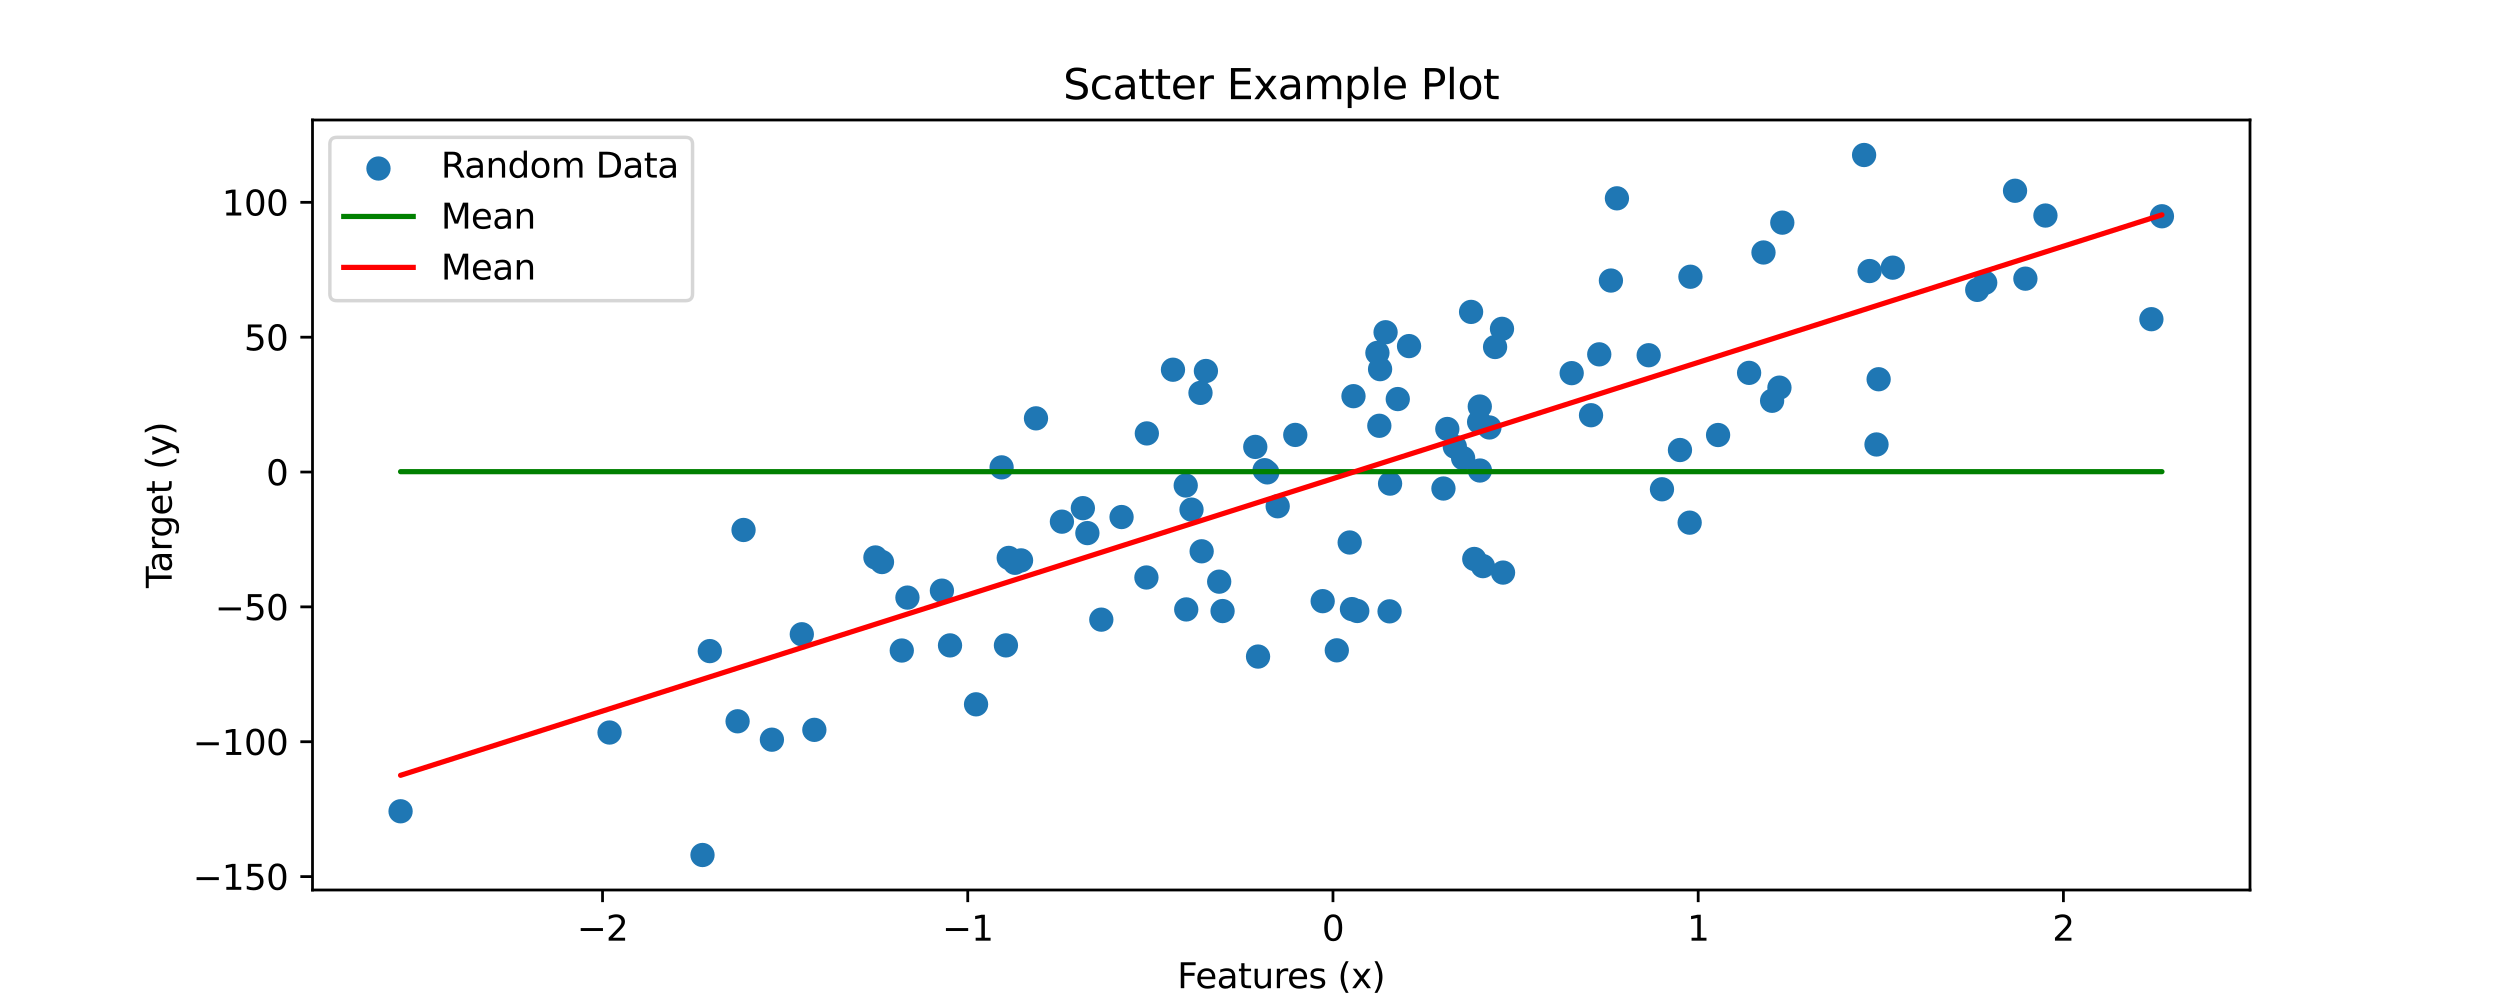 <?xml version="1.0" encoding="utf-8" standalone="no"?>
<!DOCTYPE svg PUBLIC "-//W3C//DTD SVG 1.1//EN"
  "http://www.w3.org/Graphics/SVG/1.1/DTD/svg11.dtd">
<svg xmlns:xlink="http://www.w3.org/1999/xlink" width="720pt" height="288pt" viewBox="0 0 720 288" xmlns="http://www.w3.org/2000/svg" version="1.1">
 <defs>
  <style type="text/css">*{stroke-linejoin: round; stroke-linecap: butt}</style>
 </defs>
 <g id="figure_1">
  <g id="patch_1">
   <path d="M 0 288 
L 720 288 
L 720 0 
L 0 0 
z
" style="fill: #ffffff"/>
  </g>
  <g id="axes_1">
   <g id="patch_2">
    <path d="M 90 256.32 
L 648 256.32 
L 648 34.56 
L 90 34.56 
z
" style="fill: #ffffff"/>
   </g>
   <g id="PathCollection_1">
    <defs>
     <path id="ma7f5a64cd7" d="M 0 3 
C 0.796 3 1.559 2.684 2.121 2.121 
C 2.684 1.559 3 0.796 3 0 
C 3 -0.796 2.684 -1.559 2.121 -2.121 
C 1.559 -2.684 0.796 -3 0 -3 
C -0.796 -3 -1.559 -2.684 -2.121 -2.121 
C -2.684 -1.559 -3 -0.796 -3 0 
C -3 0.796 -2.684 1.559 -2.121 2.121 
C -1.559 2.684 -0.796 3 0 3 
z
" style="stroke: #1f77b4"/>
    </defs>
    <g clip-path="url(#pc65ea671e7)">
     <use xlink:href="#ma7f5a64cd7" x="346.077" y="158.773" style="fill: #1f77b4; stroke: #1f77b4"/>
     <use xlink:href="#ma7f5a64cd7" x="486.622" y="150.526" style="fill: #1f77b4; stroke: #1f77b4"/>
     <use xlink:href="#ma7f5a64cd7" x="426.215" y="135.508" style="fill: #1f77b4; stroke: #1f77b4"/>
     <use xlink:href="#ma7f5a64cd7" x="298.366" y="120.484" style="fill: #1f77b4; stroke: #1f77b4"/>
     <use xlink:href="#ma7f5a64cd7" x="290.515" y="160.68" style="fill: #1f77b4; stroke: #1f77b4"/>
     <use xlink:href="#ma7f5a64cd7" x="430.583" y="99.936" style="fill: #1f77b4; stroke: #1f77b4"/>
     <use xlink:href="#ma7f5a64cd7" x="281.102" y="202.844" style="fill: #1f77b4; stroke: #1f77b4"/>
     <use xlink:href="#ma7f5a64cd7" x="428.949" y="123.113" style="fill: #1f77b4; stroke: #1f77b4"/>
     <use xlink:href="#ma7f5a64cd7" x="405.803" y="99.673" style="fill: #1f77b4; stroke: #1f77b4"/>
     <use xlink:href="#ma7f5a64cd7" x="351.126" y="167.519" style="fill: #1f77b4; stroke: #1f77b4"/>
     <use xlink:href="#ma7f5a64cd7" x="330.168" y="166.318" style="fill: #1f77b4; stroke: #1f77b4"/>
     <use xlink:href="#ma7f5a64cd7" x="397.245" y="122.625" style="fill: #1f77b4; stroke: #1f77b4"/>
     <use xlink:href="#ma7f5a64cd7" x="222.308" y="213.032" style="fill: #1f77b4; stroke: #1f77b4"/>
     <use xlink:href="#ma7f5a64cd7" x="341.635" y="175.517" style="fill: #1f77b4; stroke: #1f77b4"/>
     <use xlink:href="#ma7f5a64cd7" x="452.646" y="107.464" style="fill: #1f77b4; stroke: #1f77b4"/>
     <use xlink:href="#ma7f5a64cd7" x="507.884" y="72.716" style="fill: #1f77b4; stroke: #1f77b4"/>
     <use xlink:href="#ma7f5a64cd7" x="364.971" y="136.045" style="fill: #1f77b4; stroke: #1f77b4"/>
     <use xlink:href="#ma7f5a64cd7" x="571.74" y="81.425" style="fill: #1f77b4; stroke: #1f77b4"/>
     <use xlink:href="#ma7f5a64cd7" x="536.861" y="44.64" style="fill: #1f77b4; stroke: #1f77b4"/>
     <use xlink:href="#ma7f5a64cd7" x="311.865" y="146.348" style="fill: #1f77b4; stroke: #1f77b4"/>
     <use xlink:href="#ma7f5a64cd7" x="486.843" y="79.702" style="fill: #1f77b4; stroke: #1f77b4"/>
     <use xlink:href="#ma7f5a64cd7" x="583.312" y="80.253" style="fill: #1f77b4; stroke: #1f77b4"/>
     <use xlink:href="#ma7f5a64cd7" x="337.818" y="106.481" style="fill: #1f77b4; stroke: #1f77b4"/>
     <use xlink:href="#ma7f5a64cd7" x="416.825" y="123.548" style="fill: #1f77b4; stroke: #1f77b4"/>
     <use xlink:href="#ma7f5a64cd7" x="463.944" y="80.797" style="fill: #1f77b4; stroke: #1f77b4"/>
     <use xlink:href="#ma7f5a64cd7" x="465.675" y="57.117" style="fill: #1f77b4; stroke: #1f77b4"/>
     <use xlink:href="#ma7f5a64cd7" x="589.085" y="62.075" style="fill: #1f77b4; stroke: #1f77b4"/>
     <use xlink:href="#ma7f5a64cd7" x="418.993" y="128.661" style="fill: #1f77b4; stroke: #1f77b4"/>
     <use xlink:href="#ma7f5a64cd7" x="347.301" y="106.847" style="fill: #1f77b4; stroke: #1f77b4"/>
     <use xlink:href="#ma7f5a64cd7" x="545.119" y="77.083" style="fill: #1f77b4; stroke: #1f77b4"/>
     <use xlink:href="#ma7f5a64cd7" x="289.708" y="185.872" style="fill: #1f77b4; stroke: #1f77b4"/>
     <use xlink:href="#ma7f5a64cd7" x="323.01" y="148.906" style="fill: #1f77b4; stroke: #1f77b4"/>
     <use xlink:href="#ma7f5a64cd7" x="273.605" y="185.873" style="fill: #1f77b4; stroke: #1f77b4"/>
     <use xlink:href="#ma7f5a64cd7" x="423.672" y="89.827" style="fill: #1f77b4; stroke: #1f77b4"/>
     <use xlink:href="#ma7f5a64cd7" x="385" y="187.294" style="fill: #1f77b4; stroke: #1f77b4"/>
     <use xlink:href="#ma7f5a64cd7" x="432.573" y="94.705" style="fill: #1f77b4; stroke: #1f77b4"/>
     <use xlink:href="#ma7f5a64cd7" x="399.047" y="95.685" style="fill: #1f77b4; stroke: #1f77b4"/>
     <use xlink:href="#ma7f5a64cd7" x="341.488" y="139.824" style="fill: #1f77b4; stroke: #1f77b4"/>
     <use xlink:href="#ma7f5a64cd7" x="389.36" y="175.421" style="fill: #1f77b4; stroke: #1f77b4"/>
     <use xlink:href="#ma7f5a64cd7" x="252.123" y="160.548" style="fill: #1f77b4; stroke: #1f77b4"/>
     <use xlink:href="#ma7f5a64cd7" x="494.807" y="125.284" style="fill: #1f77b4; stroke: #1f77b4"/>
     <use xlink:href="#ma7f5a64cd7" x="425.986" y="121.528" style="fill: #1f77b4; stroke: #1f77b4"/>
     <use xlink:href="#ma7f5a64cd7" x="204.424" y="187.516" style="fill: #1f77b4; stroke: #1f77b4"/>
     <use xlink:href="#ma7f5a64cd7" x="619.601" y="91.926" style="fill: #1f77b4; stroke: #1f77b4"/>
     <use xlink:href="#ma7f5a64cd7" x="402.558" y="114.929" style="fill: #1f77b4; stroke: #1f77b4"/>
     <use xlink:href="#ma7f5a64cd7" x="362.317" y="189.091" style="fill: #1f77b4; stroke: #1f77b4"/>
     <use xlink:href="#ma7f5a64cd7" x="513.302" y="64.123" style="fill: #1f77b4; stroke: #1f77b4"/>
     <use xlink:href="#ma7f5a64cd7" x="294.059" y="161.389" style="fill: #1f77b4; stroke: #1f77b4"/>
     <use xlink:href="#ma7f5a64cd7" x="569.445" y="83.485" style="fill: #1f77b4; stroke: #1f77b4"/>
     <use xlink:href="#ma7f5a64cd7" x="427.084" y="163.045" style="fill: #1f77b4; stroke: #1f77b4"/>
     <use xlink:href="#ma7f5a64cd7" x="288.463" y="134.604" style="fill: #1f77b4; stroke: #1f77b4"/>
     <use xlink:href="#ma7f5a64cd7" x="234.533" y="210.199" style="fill: #1f77b4; stroke: #1f77b4"/>
     <use xlink:href="#ma7f5a64cd7" x="432.876" y="164.903" style="fill: #1f77b4; stroke: #1f77b4"/>
     <use xlink:href="#ma7f5a64cd7" x="478.648" y="140.913" style="fill: #1f77b4; stroke: #1f77b4"/>
     <use xlink:href="#ma7f5a64cd7" x="503.742" y="107.385" style="fill: #1f77b4; stroke: #1f77b4"/>
     <use xlink:href="#ma7f5a64cd7" x="426.178" y="117.08" style="fill: #1f77b4; stroke: #1f77b4"/>
     <use xlink:href="#ma7f5a64cd7" x="424.592" y="160.983" style="fill: #1f77b4; stroke: #1f77b4"/>
     <use xlink:href="#ma7f5a64cd7" x="202.32" y="246.24" style="fill: #1f77b4; stroke: #1f77b4"/>
     <use xlink:href="#ma7f5a64cd7" x="538.448" y="78.059" style="fill: #1f77b4; stroke: #1f77b4"/>
     <use xlink:href="#ma7f5a64cd7" x="364.207" y="135.411" style="fill: #1f77b4; stroke: #1f77b4"/>
     <use xlink:href="#ma7f5a64cd7" x="292.302" y="162.09" style="fill: #1f77b4; stroke: #1f77b4"/>
     <use xlink:href="#ma7f5a64cd7" x="415.711" y="140.695" style="fill: #1f77b4; stroke: #1f77b4"/>
     <use xlink:href="#ma7f5a64cd7" x="510.366" y="115.426" style="fill: #1f77b4; stroke: #1f77b4"/>
     <use xlink:href="#ma7f5a64cd7" x="175.549" y="210.967" style="fill: #1f77b4; stroke: #1f77b4"/>
     <use xlink:href="#ma7f5a64cd7" x="115.364" y="233.649" style="fill: #1f77b4; stroke: #1f77b4"/>
     <use xlink:href="#ma7f5a64cd7" x="230.921" y="182.665" style="fill: #1f77b4; stroke: #1f77b4"/>
     <use xlink:href="#ma7f5a64cd7" x="380.932" y="173.133" style="fill: #1f77b4; stroke: #1f77b4"/>
     <use xlink:href="#ma7f5a64cd7" x="400.194" y="176.068" style="fill: #1f77b4; stroke: #1f77b4"/>
     <use xlink:href="#ma7f5a64cd7" x="512.477" y="111.639" style="fill: #1f77b4; stroke: #1f77b4"/>
     <use xlink:href="#ma7f5a64cd7" x="580.332" y="54.939" style="fill: #1f77b4; stroke: #1f77b4"/>
     <use xlink:href="#ma7f5a64cd7" x="622.636" y="62.284" style="fill: #1f77b4; stroke: #1f77b4"/>
     <use xlink:href="#ma7f5a64cd7" x="305.832" y="150.239" style="fill: #1f77b4; stroke: #1f77b4"/>
     <use xlink:href="#ma7f5a64cd7" x="390.892" y="175.963" style="fill: #1f77b4; stroke: #1f77b4"/>
     <use xlink:href="#ma7f5a64cd7" x="541.048" y="109.221" style="fill: #1f77b4; stroke: #1f77b4"/>
     <use xlink:href="#ma7f5a64cd7" x="313.164" y="153.53" style="fill: #1f77b4; stroke: #1f77b4"/>
     <use xlink:href="#ma7f5a64cd7" x="212.426" y="207.731" style="fill: #1f77b4; stroke: #1f77b4"/>
     <use xlink:href="#ma7f5a64cd7" x="397.463" y="106.315" style="fill: #1f77b4; stroke: #1f77b4"/>
     <use xlink:href="#ma7f5a64cd7" x="483.829" y="129.605" style="fill: #1f77b4; stroke: #1f77b4"/>
     <use xlink:href="#ma7f5a64cd7" x="540.435" y="128.008" style="fill: #1f77b4; stroke: #1f77b4"/>
     <use xlink:href="#ma7f5a64cd7" x="389.803" y="114.097" style="fill: #1f77b4; stroke: #1f77b4"/>
     <use xlink:href="#ma7f5a64cd7" x="474.82" y="102.306" style="fill: #1f77b4; stroke: #1f77b4"/>
     <use xlink:href="#ma7f5a64cd7" x="458.216" y="119.583" style="fill: #1f77b4; stroke: #1f77b4"/>
     <use xlink:href="#ma7f5a64cd7" x="367.976" y="145.802" style="fill: #1f77b4; stroke: #1f77b4"/>
     <use xlink:href="#ma7f5a64cd7" x="271.27" y="170.105" style="fill: #1f77b4; stroke: #1f77b4"/>
     <use xlink:href="#ma7f5a64cd7" x="373.039" y="125.256" style="fill: #1f77b4; stroke: #1f77b4"/>
     <use xlink:href="#ma7f5a64cd7" x="352.099" y="175.984" style="fill: #1f77b4; stroke: #1f77b4"/>
     <use xlink:href="#ma7f5a64cd7" x="343.155" y="146.77" style="fill: #1f77b4; stroke: #1f77b4"/>
     <use xlink:href="#ma7f5a64cd7" x="460.584" y="102.052" style="fill: #1f77b4; stroke: #1f77b4"/>
     <use xlink:href="#ma7f5a64cd7" x="396.694" y="101.63" style="fill: #1f77b4; stroke: #1f77b4"/>
     <use xlink:href="#ma7f5a64cd7" x="330.289" y="124.824" style="fill: #1f77b4; stroke: #1f77b4"/>
     <use xlink:href="#ma7f5a64cd7" x="254.013" y="161.868" style="fill: #1f77b4; stroke: #1f77b4"/>
     <use xlink:href="#ma7f5a64cd7" x="361.519" y="128.709" style="fill: #1f77b4; stroke: #1f77b4"/>
     <use xlink:href="#ma7f5a64cd7" x="317.176" y="178.458" style="fill: #1f77b4; stroke: #1f77b4"/>
     <use xlink:href="#ma7f5a64cd7" x="400.341" y="139.282" style="fill: #1f77b4; stroke: #1f77b4"/>
     <use xlink:href="#ma7f5a64cd7" x="388.709" y="156.24" style="fill: #1f77b4; stroke: #1f77b4"/>
     <use xlink:href="#ma7f5a64cd7" x="261.341" y="172.108" style="fill: #1f77b4; stroke: #1f77b4"/>
     <use xlink:href="#ma7f5a64cd7" x="345.741" y="113.15" style="fill: #1f77b4; stroke: #1f77b4"/>
     <use xlink:href="#ma7f5a64cd7" x="421.38" y="131.95" style="fill: #1f77b4; stroke: #1f77b4"/>
     <use xlink:href="#ma7f5a64cd7" x="214.141" y="152.633" style="fill: #1f77b4; stroke: #1f77b4"/>
     <use xlink:href="#ma7f5a64cd7" x="259.713" y="187.349" style="fill: #1f77b4; stroke: #1f77b4"/>
    </g>
   </g>
   <g id="matplotlib.axis_1">
    <g id="xtick_1">
     <g id="line2d_1">
      <defs>
       <path id="mac29673d41" d="M 0 0 
L 0 3.5 
" style="stroke: #000000; stroke-width: 0.8"/>
      </defs>
      <g>
       <use xlink:href="#mac29673d41" x="173.529" y="256.32" style="stroke: #000000; stroke-width: 0.8"/>
      </g>
     </g>
     <g id="text_1">
      <!-- −2 -->
      <g transform="translate(166.158 270.918) scale(0.1 -0.1)">
       <defs>
        <path id="DejaVuSans-2212" d="M 678 2272 
L 4684 2272 
L 4684 1741 
L 678 1741 
L 678 2272 
z
" transform="scale(0.016)"/>
        <path id="DejaVuSans-32" d="M 1228 531 
L 3431 531 
L 3431 0 
L 469 0 
L 469 531 
Q 828 903 1448 1529 
Q 2069 2156 2228 2338 
Q 2531 2678 2651 2914 
Q 2772 3150 2772 3378 
Q 2772 3750 2511 3984 
Q 2250 4219 1831 4219 
Q 1534 4219 1204 4116 
Q 875 4013 500 3803 
L 500 4441 
Q 881 4594 1212 4672 
Q 1544 4750 1819 4750 
Q 2544 4750 2975 4387 
Q 3406 4025 3406 3419 
Q 3406 3131 3298 2873 
Q 3191 2616 2906 2266 
Q 2828 2175 2409 1742 
Q 1991 1309 1228 531 
z
" transform="scale(0.016)"/>
       </defs>
       <use xlink:href="#DejaVuSans-2212"/>
       <use xlink:href="#DejaVuSans-32" x="83.789"/>
      </g>
     </g>
    </g>
    <g id="xtick_2">
     <g id="line2d_2">
      <g>
       <use xlink:href="#mac29673d41" x="278.712" y="256.32" style="stroke: #000000; stroke-width: 0.8"/>
      </g>
     </g>
     <g id="text_2">
      <!-- −1 -->
      <g transform="translate(271.341 270.918) scale(0.1 -0.1)">
       <defs>
        <path id="DejaVuSans-31" d="M 794 531 
L 1825 531 
L 1825 4091 
L 703 3866 
L 703 4441 
L 1819 4666 
L 2450 4666 
L 2450 531 
L 3481 531 
L 3481 0 
L 794 0 
L 794 531 
z
" transform="scale(0.016)"/>
       </defs>
       <use xlink:href="#DejaVuSans-2212"/>
       <use xlink:href="#DejaVuSans-31" x="83.789"/>
      </g>
     </g>
    </g>
    <g id="xtick_3">
     <g id="line2d_3">
      <g>
       <use xlink:href="#mac29673d41" x="383.896" y="256.32" style="stroke: #000000; stroke-width: 0.8"/>
      </g>
     </g>
     <g id="text_3">
      <!-- 0 -->
      <g transform="translate(380.715 270.918) scale(0.1 -0.1)">
       <defs>
        <path id="DejaVuSans-30" d="M 2034 4250 
Q 1547 4250 1301 3770 
Q 1056 3291 1056 2328 
Q 1056 1369 1301 889 
Q 1547 409 2034 409 
Q 2525 409 2770 889 
Q 3016 1369 3016 2328 
Q 3016 3291 2770 3770 
Q 2525 4250 2034 4250 
z
M 2034 4750 
Q 2819 4750 3233 4129 
Q 3647 3509 3647 2328 
Q 3647 1150 3233 529 
Q 2819 -91 2034 -91 
Q 1250 -91 836 529 
Q 422 1150 422 2328 
Q 422 3509 836 4129 
Q 1250 4750 2034 4750 
z
" transform="scale(0.016)"/>
       </defs>
       <use xlink:href="#DejaVuSans-30"/>
      </g>
     </g>
    </g>
    <g id="xtick_4">
     <g id="line2d_4">
      <g>
       <use xlink:href="#mac29673d41" x="489.079" y="256.32" style="stroke: #000000; stroke-width: 0.8"/>
      </g>
     </g>
     <g id="text_4">
      <!-- 1 -->
      <g transform="translate(485.898 270.918) scale(0.1 -0.1)">
       <use xlink:href="#DejaVuSans-31"/>
      </g>
     </g>
    </g>
    <g id="xtick_5">
     <g id="line2d_5">
      <g>
       <use xlink:href="#mac29673d41" x="594.263" y="256.32" style="stroke: #000000; stroke-width: 0.8"/>
      </g>
     </g>
     <g id="text_5">
      <!-- 2 -->
      <g transform="translate(591.081 270.918) scale(0.1 -0.1)">
       <use xlink:href="#DejaVuSans-32"/>
      </g>
     </g>
    </g>
    <g id="text_6">
     <!-- Features (x) -->
     <g transform="translate(339.055 284.597) scale(0.1 -0.1)">
      <defs>
       <path id="DejaVuSans-46" d="M 628 4666 
L 3309 4666 
L 3309 4134 
L 1259 4134 
L 1259 2759 
L 3109 2759 
L 3109 2228 
L 1259 2228 
L 1259 0 
L 628 0 
L 628 4666 
z
" transform="scale(0.016)"/>
       <path id="DejaVuSans-65" d="M 3597 1894 
L 3597 1613 
L 953 1613 
Q 991 1019 1311 708 
Q 1631 397 2203 397 
Q 2534 397 2845 478 
Q 3156 559 3463 722 
L 3463 178 
Q 3153 47 2828 -22 
Q 2503 -91 2169 -91 
Q 1331 -91 842 396 
Q 353 884 353 1716 
Q 353 2575 817 3079 
Q 1281 3584 2069 3584 
Q 2775 3584 3186 3129 
Q 3597 2675 3597 1894 
z
M 3022 2063 
Q 3016 2534 2758 2815 
Q 2500 3097 2075 3097 
Q 1594 3097 1305 2825 
Q 1016 2553 972 2059 
L 3022 2063 
z
" transform="scale(0.016)"/>
       <path id="DejaVuSans-61" d="M 2194 1759 
Q 1497 1759 1228 1600 
Q 959 1441 959 1056 
Q 959 750 1161 570 
Q 1363 391 1709 391 
Q 2188 391 2477 730 
Q 2766 1069 2766 1631 
L 2766 1759 
L 2194 1759 
z
M 3341 1997 
L 3341 0 
L 2766 0 
L 2766 531 
Q 2569 213 2275 61 
Q 1981 -91 1556 -91 
Q 1019 -91 701 211 
Q 384 513 384 1019 
Q 384 1609 779 1909 
Q 1175 2209 1959 2209 
L 2766 2209 
L 2766 2266 
Q 2766 2663 2505 2880 
Q 2244 3097 1772 3097 
Q 1472 3097 1187 3025 
Q 903 2953 641 2809 
L 641 3341 
Q 956 3463 1253 3523 
Q 1550 3584 1831 3584 
Q 2591 3584 2966 3190 
Q 3341 2797 3341 1997 
z
" transform="scale(0.016)"/>
       <path id="DejaVuSans-74" d="M 1172 4494 
L 1172 3500 
L 2356 3500 
L 2356 3053 
L 1172 3053 
L 1172 1153 
Q 1172 725 1289 603 
Q 1406 481 1766 481 
L 2356 481 
L 2356 0 
L 1766 0 
Q 1100 0 847 248 
Q 594 497 594 1153 
L 594 3053 
L 172 3053 
L 172 3500 
L 594 3500 
L 594 4494 
L 1172 4494 
z
" transform="scale(0.016)"/>
       <path id="DejaVuSans-75" d="M 544 1381 
L 544 3500 
L 1119 3500 
L 1119 1403 
Q 1119 906 1312 657 
Q 1506 409 1894 409 
Q 2359 409 2629 706 
Q 2900 1003 2900 1516 
L 2900 3500 
L 3475 3500 
L 3475 0 
L 2900 0 
L 2900 538 
Q 2691 219 2414 64 
Q 2138 -91 1772 -91 
Q 1169 -91 856 284 
Q 544 659 544 1381 
z
M 1991 3584 
L 1991 3584 
z
" transform="scale(0.016)"/>
       <path id="DejaVuSans-72" d="M 2631 2963 
Q 2534 3019 2420 3045 
Q 2306 3072 2169 3072 
Q 1681 3072 1420 2755 
Q 1159 2438 1159 1844 
L 1159 0 
L 581 0 
L 581 3500 
L 1159 3500 
L 1159 2956 
Q 1341 3275 1631 3429 
Q 1922 3584 2338 3584 
Q 2397 3584 2469 3576 
Q 2541 3569 2628 3553 
L 2631 2963 
z
" transform="scale(0.016)"/>
       <path id="DejaVuSans-73" d="M 2834 3397 
L 2834 2853 
Q 2591 2978 2328 3040 
Q 2066 3103 1784 3103 
Q 1356 3103 1142 2972 
Q 928 2841 928 2578 
Q 928 2378 1081 2264 
Q 1234 2150 1697 2047 
L 1894 2003 
Q 2506 1872 2764 1633 
Q 3022 1394 3022 966 
Q 3022 478 2636 193 
Q 2250 -91 1575 -91 
Q 1294 -91 989 -36 
Q 684 19 347 128 
L 347 722 
Q 666 556 975 473 
Q 1284 391 1588 391 
Q 1994 391 2212 530 
Q 2431 669 2431 922 
Q 2431 1156 2273 1281 
Q 2116 1406 1581 1522 
L 1381 1569 
Q 847 1681 609 1914 
Q 372 2147 372 2553 
Q 372 3047 722 3315 
Q 1072 3584 1716 3584 
Q 2034 3584 2315 3537 
Q 2597 3491 2834 3397 
z
" transform="scale(0.016)"/>
       <path id="DejaVuSans-20" transform="scale(0.016)"/>
       <path id="DejaVuSans-28" d="M 1984 4856 
Q 1566 4138 1362 3434 
Q 1159 2731 1159 2009 
Q 1159 1288 1364 580 
Q 1569 -128 1984 -844 
L 1484 -844 
Q 1016 -109 783 600 
Q 550 1309 550 2009 
Q 550 2706 781 3412 
Q 1013 4119 1484 4856 
L 1984 4856 
z
" transform="scale(0.016)"/>
       <path id="DejaVuSans-78" d="M 3513 3500 
L 2247 1797 
L 3578 0 
L 2900 0 
L 1881 1375 
L 863 0 
L 184 0 
L 1544 1831 
L 300 3500 
L 978 3500 
L 1906 2253 
L 2834 3500 
L 3513 3500 
z
" transform="scale(0.016)"/>
       <path id="DejaVuSans-29" d="M 513 4856 
L 1013 4856 
Q 1481 4119 1714 3412 
Q 1947 2706 1947 2009 
Q 1947 1309 1714 600 
Q 1481 -109 1013 -844 
L 513 -844 
Q 928 -128 1133 580 
Q 1338 1288 1338 2009 
Q 1338 2731 1133 3434 
Q 928 4138 513 4856 
z
" transform="scale(0.016)"/>
      </defs>
      <use xlink:href="#DejaVuSans-46"/>
      <use xlink:href="#DejaVuSans-65" x="52.02"/>
      <use xlink:href="#DejaVuSans-61" x="113.543"/>
      <use xlink:href="#DejaVuSans-74" x="174.822"/>
      <use xlink:href="#DejaVuSans-75" x="214.031"/>
      <use xlink:href="#DejaVuSans-72" x="277.41"/>
      <use xlink:href="#DejaVuSans-65" x="316.273"/>
      <use xlink:href="#DejaVuSans-73" x="377.797"/>
      <use xlink:href="#DejaVuSans-20" x="429.896"/>
      <use xlink:href="#DejaVuSans-28" x="461.684"/>
      <use xlink:href="#DejaVuSans-78" x="500.697"/>
      <use xlink:href="#DejaVuSans-29" x="559.877"/>
     </g>
    </g>
   </g>
   <g id="matplotlib.axis_2">
    <g id="ytick_1">
     <g id="line2d_6">
      <defs>
       <path id="mbe0b80a442" d="M 0 0 
L -3.5 0 
" style="stroke: #000000; stroke-width: 0.8"/>
      </defs>
      <g>
       <use xlink:href="#mbe0b80a442" x="90" y="252.459" style="stroke: #000000; stroke-width: 0.8"/>
      </g>
     </g>
     <g id="text_7">
      <!-- −150 -->
      <g transform="translate(55.533 256.258) scale(0.1 -0.1)">
       <defs>
        <path id="DejaVuSans-35" d="M 691 4666 
L 3169 4666 
L 3169 4134 
L 1269 4134 
L 1269 2991 
Q 1406 3038 1543 3061 
Q 1681 3084 1819 3084 
Q 2600 3084 3056 2656 
Q 3513 2228 3513 1497 
Q 3513 744 3044 326 
Q 2575 -91 1722 -91 
Q 1428 -91 1123 -41 
Q 819 9 494 109 
L 494 744 
Q 775 591 1075 516 
Q 1375 441 1709 441 
Q 2250 441 2565 725 
Q 2881 1009 2881 1497 
Q 2881 1984 2565 2268 
Q 2250 2553 1709 2553 
Q 1456 2553 1204 2497 
Q 953 2441 691 2322 
L 691 4666 
z
" transform="scale(0.016)"/>
       </defs>
       <use xlink:href="#DejaVuSans-2212"/>
       <use xlink:href="#DejaVuSans-31" x="83.789"/>
       <use xlink:href="#DejaVuSans-35" x="147.412"/>
       <use xlink:href="#DejaVuSans-30" x="211.035"/>
      </g>
     </g>
    </g>
    <g id="ytick_2">
     <g id="line2d_7">
      <g>
       <use xlink:href="#mbe0b80a442" x="90" y="213.621" style="stroke: #000000; stroke-width: 0.8"/>
      </g>
     </g>
     <g id="text_8">
      <!-- −100 -->
      <g transform="translate(55.533 217.421) scale(0.1 -0.1)">
       <use xlink:href="#DejaVuSans-2212"/>
       <use xlink:href="#DejaVuSans-31" x="83.789"/>
       <use xlink:href="#DejaVuSans-30" x="147.412"/>
       <use xlink:href="#DejaVuSans-30" x="211.035"/>
      </g>
     </g>
    </g>
    <g id="ytick_3">
     <g id="line2d_8">
      <g>
       <use xlink:href="#mbe0b80a442" x="90" y="174.783" style="stroke: #000000; stroke-width: 0.8"/>
      </g>
     </g>
     <g id="text_9">
      <!-- −50 -->
      <g transform="translate(61.895 178.583) scale(0.1 -0.1)">
       <use xlink:href="#DejaVuSans-2212"/>
       <use xlink:href="#DejaVuSans-35" x="83.789"/>
       <use xlink:href="#DejaVuSans-30" x="147.412"/>
      </g>
     </g>
    </g>
    <g id="ytick_4">
     <g id="line2d_9">
      <g>
       <use xlink:href="#mbe0b80a442" x="90" y="135.946" style="stroke: #000000; stroke-width: 0.8"/>
      </g>
     </g>
     <g id="text_10">
      <!-- 0 -->
      <g transform="translate(76.638 139.745) scale(0.1 -0.1)">
       <use xlink:href="#DejaVuSans-30"/>
      </g>
     </g>
    </g>
    <g id="ytick_5">
     <g id="line2d_10">
      <g>
       <use xlink:href="#mbe0b80a442" x="90" y="97.108" style="stroke: #000000; stroke-width: 0.8"/>
      </g>
     </g>
     <g id="text_11">
      <!-- 50 -->
      <g transform="translate(70.275 100.907) scale(0.1 -0.1)">
       <use xlink:href="#DejaVuSans-35"/>
       <use xlink:href="#DejaVuSans-30" x="63.623"/>
      </g>
     </g>
    </g>
    <g id="ytick_6">
     <g id="line2d_11">
      <g>
       <use xlink:href="#mbe0b80a442" x="90" y="58.27" style="stroke: #000000; stroke-width: 0.8"/>
      </g>
     </g>
     <g id="text_12">
      <!-- 100 -->
      <g transform="translate(63.913 62.069) scale(0.1 -0.1)">
       <use xlink:href="#DejaVuSans-31"/>
       <use xlink:href="#DejaVuSans-30" x="63.623"/>
       <use xlink:href="#DejaVuSans-30" x="127.246"/>
      </g>
     </g>
    </g>
    <g id="text_13">
     <!-- Target (y) -->
     <g transform="translate(49.453 169.362) rotate(-90) scale(0.1 -0.1)">
      <defs>
       <path id="DejaVuSans-54" d="M -19 4666 
L 3928 4666 
L 3928 4134 
L 2272 4134 
L 2272 0 
L 1638 0 
L 1638 4134 
L -19 4134 
L -19 4666 
z
" transform="scale(0.016)"/>
       <path id="DejaVuSans-67" d="M 2906 1791 
Q 2906 2416 2648 2759 
Q 2391 3103 1925 3103 
Q 1463 3103 1205 2759 
Q 947 2416 947 1791 
Q 947 1169 1205 825 
Q 1463 481 1925 481 
Q 2391 481 2648 825 
Q 2906 1169 2906 1791 
z
M 3481 434 
Q 3481 -459 3084 -895 
Q 2688 -1331 1869 -1331 
Q 1566 -1331 1297 -1286 
Q 1028 -1241 775 -1147 
L 775 -588 
Q 1028 -725 1275 -790 
Q 1522 -856 1778 -856 
Q 2344 -856 2625 -561 
Q 2906 -266 2906 331 
L 2906 616 
Q 2728 306 2450 153 
Q 2172 0 1784 0 
Q 1141 0 747 490 
Q 353 981 353 1791 
Q 353 2603 747 3093 
Q 1141 3584 1784 3584 
Q 2172 3584 2450 3431 
Q 2728 3278 2906 2969 
L 2906 3500 
L 3481 3500 
L 3481 434 
z
" transform="scale(0.016)"/>
       <path id="DejaVuSans-79" d="M 2059 -325 
Q 1816 -950 1584 -1140 
Q 1353 -1331 966 -1331 
L 506 -1331 
L 506 -850 
L 844 -850 
Q 1081 -850 1212 -737 
Q 1344 -625 1503 -206 
L 1606 56 
L 191 3500 
L 800 3500 
L 1894 763 
L 2988 3500 
L 3597 3500 
L 2059 -325 
z
" transform="scale(0.016)"/>
      </defs>
      <use xlink:href="#DejaVuSans-54"/>
      <use xlink:href="#DejaVuSans-61" x="44.584"/>
      <use xlink:href="#DejaVuSans-72" x="105.863"/>
      <use xlink:href="#DejaVuSans-67" x="145.227"/>
      <use xlink:href="#DejaVuSans-65" x="208.703"/>
      <use xlink:href="#DejaVuSans-74" x="270.227"/>
      <use xlink:href="#DejaVuSans-20" x="309.436"/>
      <use xlink:href="#DejaVuSans-28" x="341.223"/>
      <use xlink:href="#DejaVuSans-79" x="380.236"/>
      <use xlink:href="#DejaVuSans-29" x="439.416"/>
     </g>
    </g>
   </g>
   <g id="line2d_12">
    <path d="M 346.077 135.841 
L 486.622 135.841 
L 426.215 135.841 
L 298.366 135.841 
L 290.515 135.841 
L 430.583 135.841 
L 281.102 135.841 
L 428.949 135.841 
L 405.803 135.841 
L 351.126 135.841 
L 330.168 135.841 
L 397.245 135.841 
L 222.308 135.841 
L 341.635 135.841 
L 452.646 135.841 
L 507.884 135.841 
L 364.971 135.841 
L 571.74 135.841 
L 536.861 135.841 
L 311.865 135.841 
L 486.843 135.841 
L 583.312 135.841 
L 337.818 135.841 
L 416.825 135.841 
L 463.944 135.841 
L 465.675 135.841 
L 589.085 135.841 
L 418.993 135.841 
L 347.301 135.841 
L 545.119 135.841 
L 289.708 135.841 
L 323.01 135.841 
L 273.605 135.841 
L 423.672 135.841 
L 385 135.841 
L 432.573 135.841 
L 399.047 135.841 
L 341.488 135.841 
L 389.36 135.841 
L 252.123 135.841 
L 494.807 135.841 
L 425.986 135.841 
L 204.424 135.841 
L 619.601 135.841 
L 402.558 135.841 
L 362.317 135.841 
L 513.302 135.841 
L 294.059 135.841 
L 569.445 135.841 
L 427.084 135.841 
L 288.463 135.841 
L 234.533 135.841 
L 432.876 135.841 
L 478.648 135.841 
L 503.742 135.841 
L 426.178 135.841 
L 424.592 135.841 
L 202.32 135.841 
L 538.448 135.841 
L 364.207 135.841 
L 292.302 135.841 
L 415.711 135.841 
L 510.366 135.841 
L 175.549 135.841 
L 115.364 135.841 
L 230.921 135.841 
L 380.932 135.841 
L 400.194 135.841 
L 512.477 135.841 
L 580.332 135.841 
L 622.636 135.841 
L 305.832 135.841 
L 390.892 135.841 
L 541.048 135.841 
L 313.164 135.841 
L 212.426 135.841 
L 397.463 135.841 
L 483.829 135.841 
L 540.435 135.841 
L 389.803 135.841 
L 474.82 135.841 
L 458.216 135.841 
L 367.976 135.841 
L 271.27 135.841 
L 373.039 135.841 
L 352.099 135.841 
L 343.155 135.841 
L 460.584 135.841 
L 396.694 135.841 
L 330.289 135.841 
L 254.013 135.841 
L 361.519 135.841 
L 317.176 135.841 
L 400.341 135.841 
L 388.709 135.841 
L 261.341 135.841 
L 345.741 135.841 
L 421.38 135.841 
L 214.141 135.841 
L 259.713 135.841 
" clip-path="url(#pc65ea671e7)" style="fill: none; stroke: #008000; stroke-width: 1.5; stroke-linecap: square"/>
   </g>
   <g id="line2d_13">
    <path d="M 346.077 149.877 
L 486.622 105.156 
L 426.215 124.377 
L 298.366 165.058 
L 290.515 167.556 
L 430.583 122.988 
L 281.102 170.551 
L 428.949 123.507 
L 405.803 130.872 
L 351.126 148.27 
L 330.168 154.939 
L 397.245 133.595 
L 222.308 189.258 
L 341.635 151.29 
L 452.646 115.967 
L 507.884 98.391 
L 364.971 143.865 
L 571.74 78.073 
L 536.861 89.171 
L 311.865 160.762 
L 486.843 105.086 
L 583.312 74.391 
L 337.818 152.505 
L 416.825 127.365 
L 463.944 112.372 
L 465.675 111.822 
L 589.085 72.554 
L 418.993 126.675 
L 347.301 149.487 
L 545.119 86.543 
L 289.708 167.813 
L 323.01 157.216 
L 273.605 172.936 
L 423.672 125.186 
L 385 137.492 
L 432.573 122.354 
L 399.047 133.022 
L 341.488 151.337 
L 389.36 136.104 
L 252.123 179.772 
L 494.807 102.552 
L 425.986 124.45 
L 204.424 194.949 
L 619.601 62.844 
L 402.558 131.905 
L 362.317 144.709 
L 513.302 96.667 
L 294.059 166.428 
L 569.445 78.803 
L 427.084 124.101 
L 288.463 168.209 
L 234.533 185.369 
L 432.876 122.258 
L 478.648 107.694 
L 503.742 99.709 
L 426.178 124.389 
L 424.592 124.894 
L 202.32 195.619 
L 538.448 88.666 
L 364.207 144.108 
L 292.302 166.987 
L 415.711 127.72 
L 510.366 97.601 
L 175.549 204.137 
L 115.364 223.287 
L 230.921 186.518 
L 380.932 138.786 
L 400.194 132.657 
L 512.477 96.93 
L 580.332 75.339 
L 622.636 61.878 
L 305.832 162.682 
L 390.892 135.617 
L 541.048 87.839 
L 313.164 160.349 
L 212.426 192.403 
L 397.463 133.526 
L 483.829 106.045 
L 540.435 88.034 
L 389.803 135.963 
L 474.82 108.912 
L 458.216 114.195 
L 367.976 142.909 
L 271.27 173.679 
L 373.039 141.297 
L 352.099 147.96 
L 343.155 150.806 
L 460.584 113.441 
L 396.694 133.771 
L 330.289 154.9 
L 254.013 179.17 
L 361.519 144.963 
L 317.176 159.073 
L 400.341 132.61 
L 388.709 136.311 
L 261.341 176.839 
L 345.741 149.983 
L 421.38 125.916 
L 214.141 191.857 
L 259.713 177.357 
" clip-path="url(#pc65ea671e7)" style="fill: none; stroke: #ff0000; stroke-width: 1.5; stroke-linecap: square"/>
   </g>
   <g id="patch_3">
    <path d="M 90 256.32 
L 90 34.56 
" style="fill: none; stroke: #000000; stroke-width: 0.8; stroke-linejoin: miter; stroke-linecap: square"/>
   </g>
   <g id="patch_4">
    <path d="M 648 256.32 
L 648 34.56 
" style="fill: none; stroke: #000000; stroke-width: 0.8; stroke-linejoin: miter; stroke-linecap: square"/>
   </g>
   <g id="patch_5">
    <path d="M 90 256.32 
L 648 256.32 
" style="fill: none; stroke: #000000; stroke-width: 0.8; stroke-linejoin: miter; stroke-linecap: square"/>
   </g>
   <g id="patch_6">
    <path d="M 90 34.56 
L 648 34.56 
" style="fill: none; stroke: #000000; stroke-width: 0.8; stroke-linejoin: miter; stroke-linecap: square"/>
   </g>
   <g id="text_14">
    <!-- Scatter Example Plot -->
    <g transform="translate(306.199 28.56) scale(0.12 -0.12)">
     <defs>
      <path id="DejaVuSans-53" d="M 3425 4513 
L 3425 3897 
Q 3066 4069 2747 4153 
Q 2428 4238 2131 4238 
Q 1616 4238 1336 4038 
Q 1056 3838 1056 3469 
Q 1056 3159 1242 3001 
Q 1428 2844 1947 2747 
L 2328 2669 
Q 3034 2534 3370 2195 
Q 3706 1856 3706 1288 
Q 3706 609 3251 259 
Q 2797 -91 1919 -91 
Q 1588 -91 1214 -16 
Q 841 59 441 206 
L 441 856 
Q 825 641 1194 531 
Q 1563 422 1919 422 
Q 2459 422 2753 634 
Q 3047 847 3047 1241 
Q 3047 1584 2836 1778 
Q 2625 1972 2144 2069 
L 1759 2144 
Q 1053 2284 737 2584 
Q 422 2884 422 3419 
Q 422 4038 858 4394 
Q 1294 4750 2059 4750 
Q 2388 4750 2728 4690 
Q 3069 4631 3425 4513 
z
" transform="scale(0.016)"/>
      <path id="DejaVuSans-63" d="M 3122 3366 
L 3122 2828 
Q 2878 2963 2633 3030 
Q 2388 3097 2138 3097 
Q 1578 3097 1268 2742 
Q 959 2388 959 1747 
Q 959 1106 1268 751 
Q 1578 397 2138 397 
Q 2388 397 2633 464 
Q 2878 531 3122 666 
L 3122 134 
Q 2881 22 2623 -34 
Q 2366 -91 2075 -91 
Q 1284 -91 818 406 
Q 353 903 353 1747 
Q 353 2603 823 3093 
Q 1294 3584 2113 3584 
Q 2378 3584 2631 3529 
Q 2884 3475 3122 3366 
z
" transform="scale(0.016)"/>
      <path id="DejaVuSans-45" d="M 628 4666 
L 3578 4666 
L 3578 4134 
L 1259 4134 
L 1259 2753 
L 3481 2753 
L 3481 2222 
L 1259 2222 
L 1259 531 
L 3634 531 
L 3634 0 
L 628 0 
L 628 4666 
z
" transform="scale(0.016)"/>
      <path id="DejaVuSans-6d" d="M 3328 2828 
Q 3544 3216 3844 3400 
Q 4144 3584 4550 3584 
Q 5097 3584 5394 3201 
Q 5691 2819 5691 2113 
L 5691 0 
L 5113 0 
L 5113 2094 
Q 5113 2597 4934 2840 
Q 4756 3084 4391 3084 
Q 3944 3084 3684 2787 
Q 3425 2491 3425 1978 
L 3425 0 
L 2847 0 
L 2847 2094 
Q 2847 2600 2669 2842 
Q 2491 3084 2119 3084 
Q 1678 3084 1418 2786 
Q 1159 2488 1159 1978 
L 1159 0 
L 581 0 
L 581 3500 
L 1159 3500 
L 1159 2956 
Q 1356 3278 1631 3431 
Q 1906 3584 2284 3584 
Q 2666 3584 2933 3390 
Q 3200 3197 3328 2828 
z
" transform="scale(0.016)"/>
      <path id="DejaVuSans-70" d="M 1159 525 
L 1159 -1331 
L 581 -1331 
L 581 3500 
L 1159 3500 
L 1159 2969 
Q 1341 3281 1617 3432 
Q 1894 3584 2278 3584 
Q 2916 3584 3314 3078 
Q 3713 2572 3713 1747 
Q 3713 922 3314 415 
Q 2916 -91 2278 -91 
Q 1894 -91 1617 61 
Q 1341 213 1159 525 
z
M 3116 1747 
Q 3116 2381 2855 2742 
Q 2594 3103 2138 3103 
Q 1681 3103 1420 2742 
Q 1159 2381 1159 1747 
Q 1159 1113 1420 752 
Q 1681 391 2138 391 
Q 2594 391 2855 752 
Q 3116 1113 3116 1747 
z
" transform="scale(0.016)"/>
      <path id="DejaVuSans-6c" d="M 603 4863 
L 1178 4863 
L 1178 0 
L 603 0 
L 603 4863 
z
" transform="scale(0.016)"/>
      <path id="DejaVuSans-50" d="M 1259 4147 
L 1259 2394 
L 2053 2394 
Q 2494 2394 2734 2622 
Q 2975 2850 2975 3272 
Q 2975 3691 2734 3919 
Q 2494 4147 2053 4147 
L 1259 4147 
z
M 628 4666 
L 2053 4666 
Q 2838 4666 3239 4311 
Q 3641 3956 3641 3272 
Q 3641 2581 3239 2228 
Q 2838 1875 2053 1875 
L 1259 1875 
L 1259 0 
L 628 0 
L 628 4666 
z
" transform="scale(0.016)"/>
      <path id="DejaVuSans-6f" d="M 1959 3097 
Q 1497 3097 1228 2736 
Q 959 2375 959 1747 
Q 959 1119 1226 758 
Q 1494 397 1959 397 
Q 2419 397 2687 759 
Q 2956 1122 2956 1747 
Q 2956 2369 2687 2733 
Q 2419 3097 1959 3097 
z
M 1959 3584 
Q 2709 3584 3137 3096 
Q 3566 2609 3566 1747 
Q 3566 888 3137 398 
Q 2709 -91 1959 -91 
Q 1206 -91 779 398 
Q 353 888 353 1747 
Q 353 2609 779 3096 
Q 1206 3584 1959 3584 
z
" transform="scale(0.016)"/>
     </defs>
     <use xlink:href="#DejaVuSans-53"/>
     <use xlink:href="#DejaVuSans-63" x="63.477"/>
     <use xlink:href="#DejaVuSans-61" x="118.457"/>
     <use xlink:href="#DejaVuSans-74" x="179.736"/>
     <use xlink:href="#DejaVuSans-74" x="218.945"/>
     <use xlink:href="#DejaVuSans-65" x="258.154"/>
     <use xlink:href="#DejaVuSans-72" x="319.678"/>
     <use xlink:href="#DejaVuSans-20" x="360.791"/>
     <use xlink:href="#DejaVuSans-45" x="392.578"/>
     <use xlink:href="#DejaVuSans-78" x="455.762"/>
     <use xlink:href="#DejaVuSans-61" x="514.941"/>
     <use xlink:href="#DejaVuSans-6d" x="576.221"/>
     <use xlink:href="#DejaVuSans-70" x="673.633"/>
     <use xlink:href="#DejaVuSans-6c" x="737.109"/>
     <use xlink:href="#DejaVuSans-65" x="764.893"/>
     <use xlink:href="#DejaVuSans-20" x="826.416"/>
     <use xlink:href="#DejaVuSans-50" x="858.203"/>
     <use xlink:href="#DejaVuSans-6c" x="918.506"/>
     <use xlink:href="#DejaVuSans-6f" x="946.289"/>
     <use xlink:href="#DejaVuSans-74" x="1007.471"/>
    </g>
   </g>
   <g id="legend_1">
    <g id="patch_7">
     <path d="M 97 86.594 
L 197.452 86.594 
Q 199.452 86.594 199.452 84.594 
L 199.452 41.56 
Q 199.452 39.56 197.452 39.56 
L 97 39.56 
Q 95 39.56 95 41.56 
L 95 84.594 
Q 95 86.594 97 86.594 
z
" style="fill: #ffffff; opacity: 0.8; stroke: #cccccc; stroke-linejoin: miter"/>
    </g>
    <g id="PathCollection_2">
     <g>
      <use xlink:href="#ma7f5a64cd7" x="109" y="48.533" style="fill: #1f77b4; stroke: #1f77b4"/>
     </g>
    </g>
    <g id="text_15">
     <!-- Random Data -->
     <g transform="translate(127 51.158) scale(0.1 -0.1)">
      <defs>
       <path id="DejaVuSans-52" d="M 2841 2188 
Q 3044 2119 3236 1894 
Q 3428 1669 3622 1275 
L 4263 0 
L 3584 0 
L 2988 1197 
Q 2756 1666 2539 1819 
Q 2322 1972 1947 1972 
L 1259 1972 
L 1259 0 
L 628 0 
L 628 4666 
L 2053 4666 
Q 2853 4666 3247 4331 
Q 3641 3997 3641 3322 
Q 3641 2881 3436 2590 
Q 3231 2300 2841 2188 
z
M 1259 4147 
L 1259 2491 
L 2053 2491 
Q 2509 2491 2742 2702 
Q 2975 2913 2975 3322 
Q 2975 3731 2742 3939 
Q 2509 4147 2053 4147 
L 1259 4147 
z
" transform="scale(0.016)"/>
       <path id="DejaVuSans-6e" d="M 3513 2113 
L 3513 0 
L 2938 0 
L 2938 2094 
Q 2938 2591 2744 2837 
Q 2550 3084 2163 3084 
Q 1697 3084 1428 2787 
Q 1159 2491 1159 1978 
L 1159 0 
L 581 0 
L 581 3500 
L 1159 3500 
L 1159 2956 
Q 1366 3272 1645 3428 
Q 1925 3584 2291 3584 
Q 2894 3584 3203 3211 
Q 3513 2838 3513 2113 
z
" transform="scale(0.016)"/>
       <path id="DejaVuSans-64" d="M 2906 2969 
L 2906 4863 
L 3481 4863 
L 3481 0 
L 2906 0 
L 2906 525 
Q 2725 213 2448 61 
Q 2172 -91 1784 -91 
Q 1150 -91 751 415 
Q 353 922 353 1747 
Q 353 2572 751 3078 
Q 1150 3584 1784 3584 
Q 2172 3584 2448 3432 
Q 2725 3281 2906 2969 
z
M 947 1747 
Q 947 1113 1208 752 
Q 1469 391 1925 391 
Q 2381 391 2643 752 
Q 2906 1113 2906 1747 
Q 2906 2381 2643 2742 
Q 2381 3103 1925 3103 
Q 1469 3103 1208 2742 
Q 947 2381 947 1747 
z
" transform="scale(0.016)"/>
       <path id="DejaVuSans-44" d="M 1259 4147 
L 1259 519 
L 2022 519 
Q 2988 519 3436 956 
Q 3884 1394 3884 2338 
Q 3884 3275 3436 3711 
Q 2988 4147 2022 4147 
L 1259 4147 
z
M 628 4666 
L 1925 4666 
Q 3281 4666 3915 4102 
Q 4550 3538 4550 2338 
Q 4550 1131 3912 565 
Q 3275 0 1925 0 
L 628 0 
L 628 4666 
z
" transform="scale(0.016)"/>
      </defs>
      <use xlink:href="#DejaVuSans-52"/>
      <use xlink:href="#DejaVuSans-61" x="67.232"/>
      <use xlink:href="#DejaVuSans-6e" x="128.512"/>
      <use xlink:href="#DejaVuSans-64" x="191.891"/>
      <use xlink:href="#DejaVuSans-6f" x="255.367"/>
      <use xlink:href="#DejaVuSans-6d" x="316.549"/>
      <use xlink:href="#DejaVuSans-20" x="413.961"/>
      <use xlink:href="#DejaVuSans-44" x="445.748"/>
      <use xlink:href="#DejaVuSans-61" x="522.75"/>
      <use xlink:href="#DejaVuSans-74" x="584.029"/>
      <use xlink:href="#DejaVuSans-61" x="623.238"/>
     </g>
    </g>
    <g id="line2d_14">
     <path d="M 99 62.337 
L 109 62.337 
L 119 62.337 
" style="fill: none; stroke: #008000; stroke-width: 1.5; stroke-linecap: square"/>
    </g>
    <g id="text_16">
     <!-- Mean -->
     <g transform="translate(127 65.837) scale(0.1 -0.1)">
      <defs>
       <path id="DejaVuSans-4d" d="M 628 4666 
L 1569 4666 
L 2759 1491 
L 3956 4666 
L 4897 4666 
L 4897 0 
L 4281 0 
L 4281 4097 
L 3078 897 
L 2444 897 
L 1241 4097 
L 1241 0 
L 628 0 
L 628 4666 
z
" transform="scale(0.016)"/>
      </defs>
      <use xlink:href="#DejaVuSans-4d"/>
      <use xlink:href="#DejaVuSans-65" x="86.279"/>
      <use xlink:href="#DejaVuSans-61" x="147.803"/>
      <use xlink:href="#DejaVuSans-6e" x="209.082"/>
     </g>
    </g>
    <g id="line2d_15">
     <path d="M 99 77.015 
L 109 77.015 
L 119 77.015 
" style="fill: none; stroke: #ff0000; stroke-width: 1.5; stroke-linecap: square"/>
    </g>
    <g id="text_17">
     <!-- Mean -->
     <g transform="translate(127 80.515) scale(0.1 -0.1)">
      <use xlink:href="#DejaVuSans-4d"/>
      <use xlink:href="#DejaVuSans-65" x="86.279"/>
      <use xlink:href="#DejaVuSans-61" x="147.803"/>
      <use xlink:href="#DejaVuSans-6e" x="209.082"/>
     </g>
    </g>
   </g>
  </g>
 </g>
 <defs>
  <clipPath id="pc65ea671e7">
   <rect x="90" y="34.56" width="558" height="221.76"/>
  </clipPath>
 </defs>
</svg>
